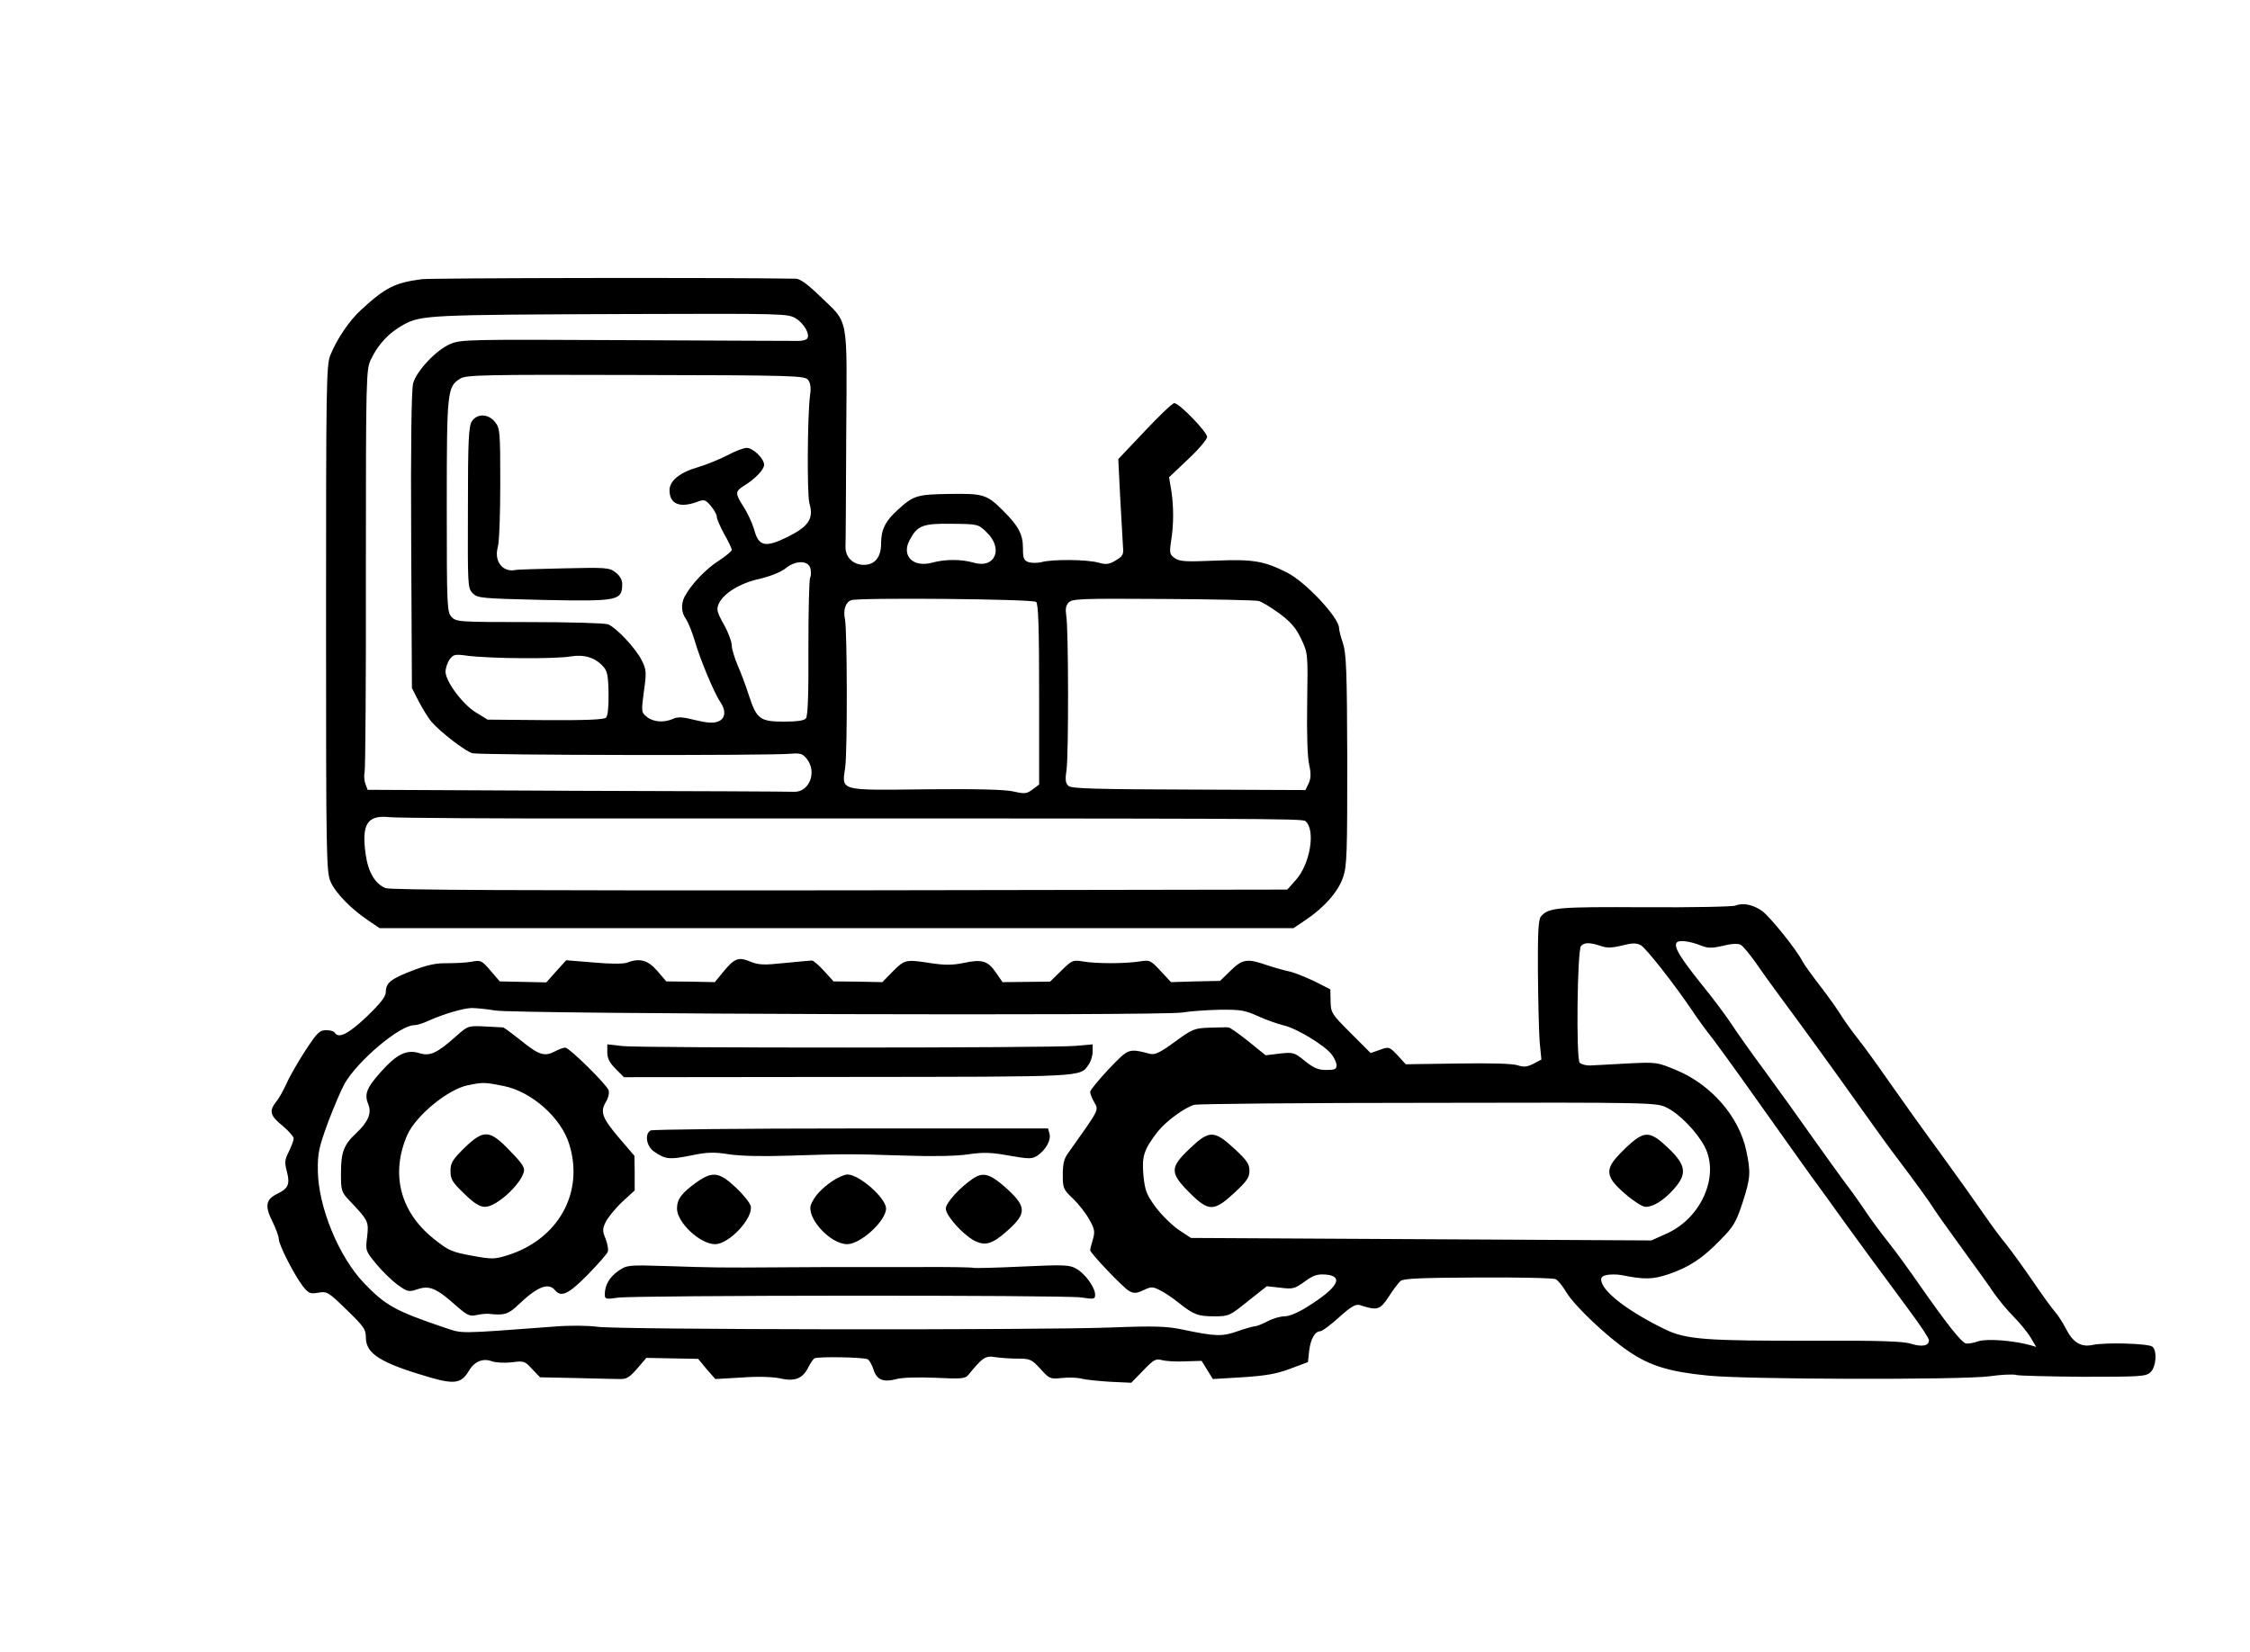 <?xml version="1.0" standalone="no"?>
<!DOCTYPE svg PUBLIC "-//W3C//DTD SVG 20010904//EN"
 "http://www.w3.org/TR/2001/REC-SVG-20010904/DTD/svg10.dtd">
<svg version="1.0" xmlns="http://www.w3.org/2000/svg"
 width="904pt" height="664pt" viewBox="0 0 904 664"
 preserveAspectRatio="xMidYMid meet">
<g transform="translate(0,664) scale(0.1,-0.1)"
fill="#000000" stroke="none">
<path d="M1695 5518 c-108 -14 -146 -33 -244 -123 -48 -44 -98 -118 -124 -183
-16 -39 -17 -127 -17 -1060 0 -964 1 -1019 19 -1057 20 -45 85 -111 152 -155
l44 -30 1836 0 1836 0 46 31 c76 50 134 116 153 173 16 45 17 99 17 472 -1
357 -4 428 -17 468 -9 26 -16 54 -16 62 0 42 -135 186 -209 223 -93 47 -137
54 -286 48 -121 -5 -145 -4 -165 10 -20 14 -22 20 -15 67 11 68 11 139 1 205
l-9 53 77 73 c42 39 76 80 76 89 0 20 -112 136 -132 136 -7 0 -61 -51 -119
-113 l-106 -112 8 -160 c5 -88 10 -175 11 -194 3 -30 -2 -37 -29 -53 -27 -16
-38 -18 -70 -9 -46 13 -186 14 -228 2 -17 -4 -40 -4 -53 0 -19 7 -22 16 -22
56 0 56 -18 89 -80 151 -65 65 -79 69 -215 67 -131 -2 -144 -6 -207 -63 -51
-46 -68 -80 -68 -137 0 -54 -25 -85 -69 -85 -43 0 -74 30 -74 71 1 19 2 224 3
456 3 487 12 439 -109 556 -44 43 -77 67 -93 67 -294 5 -1460 3 -1503 -2z
m1503 -158 c34 -21 59 -67 44 -82 -4 -4 -19 -8 -32 -8 -14 0 -324 1 -690 3
-633 3 -667 3 -710 -15 -57 -24 -136 -108 -150 -158 -7 -25 -10 -246 -8 -632
l3 -593 28 -55 c16 -30 38 -66 50 -80 37 -43 138 -120 165 -127 28 -8 1203
-10 1280 -2 37 3 47 0 63 -20 43 -53 11 -136 -52 -133 -19 1 -412 3 -873 4
l-839 4 -9 24 c-5 14 -6 35 -3 48 3 13 6 382 5 820 0 771 1 797 20 837 30 63
73 108 131 140 72 39 103 40 894 43 636 2 651 2 683 -18z m49 -247 c9 -11 12
-32 8 -58 -11 -80 -13 -400 -3 -437 18 -62 -2 -93 -88 -136 -90 -44 -116 -38
-134 30 -7 24 -25 64 -41 89 -36 56 -36 64 -1 86 46 28 82 66 82 85 0 25 -44
68 -70 68 -12 0 -47 -13 -78 -30 -31 -16 -83 -37 -116 -47 -74 -21 -116 -55
-116 -93 0 -55 40 -72 108 -48 32 12 35 11 58 -15 13 -16 24 -35 24 -44 0 -9
14 -40 30 -70 17 -29 30 -57 30 -63 0 -5 -24 -25 -53 -44 -51 -32 -111 -96
-136 -143 -16 -31 -14 -65 6 -92 9 -14 24 -52 34 -85 20 -71 79 -213 103 -247
24 -35 21 -68 -10 -79 -18 -7 -44 -5 -90 6 -51 13 -71 14 -90 5 -37 -16 -79
-13 -105 8 -22 18 -23 20 -12 102 11 76 10 88 -8 124 -23 48 -103 133 -136
146 -14 5 -156 9 -317 9 -285 0 -293 1 -312 21 -18 20 -19 42 -19 448 0 463 2
477 55 510 24 14 94 16 706 14 640 -1 679 -3 691 -20z m718 -613 c68 -66 32
-147 -54 -121 -48 14 -114 14 -165 0 -76 -21 -125 26 -92 89 31 60 53 69 171
67 105 -1 105 -1 140 -35z m-709 -144 c3 -14 3 -30 -1 -37 -4 -6 -7 -133 -7
-282 1 -181 -2 -275 -10 -284 -7 -9 -36 -13 -88 -13 -96 0 -110 10 -141 105
-12 38 -33 94 -46 123 -12 29 -23 64 -23 79 0 14 -14 52 -32 84 -28 50 -30 61
-20 83 19 42 86 83 165 100 42 10 84 27 102 41 41 34 92 34 101 1z m907 -135
c9 -7 12 -106 12 -372 l0 -362 -27 -20 c-23 -17 -31 -18 -75 -8 -32 8 -146 11
-351 9 -354 -4 -340 -8 -326 89 9 68 8 551 -1 594 -8 37 2 69 25 77 29 11 730
5 743 -7z m893 4 c12 -2 49 -25 84 -50 48 -36 67 -59 88 -103 27 -57 27 -58
24 -257 -2 -119 1 -220 8 -248 8 -37 7 -55 -2 -75 l-13 -27 -468 2 c-369 1
-471 4 -483 14 -13 10 -15 24 -9 64 9 63 8 573 -1 621 -4 25 -2 40 9 52 14 16
47 17 379 15 200 -1 373 -5 384 -8z m-2961 -230 c83 -1 172 2 198 7 55 9 99
-5 131 -41 16 -17 20 -38 21 -108 1 -51 -3 -90 -10 -97 -8 -8 -83 -11 -244
-10 l-232 2 -47 29 c-53 32 -121 124 -122 163 0 14 7 36 16 49 16 22 21 23 78
15 33 -4 129 -9 211 -9z m330 -644 c2692 0 2807 0 2820 -11 42 -35 19 -174
-40 -238 l-33 -37 -1799 -3 c-1262 -1 -1806 1 -1824 9 -42 17 -70 64 -80 137
-17 120 7 158 96 148 28 -3 415 -6 860 -5z"/>
<path d="M1896 4947 c-13 -19 -16 -78 -16 -346 -1 -316 -1 -324 19 -345 20
-20 34 -21 284 -27 301 -6 316 -3 317 63 0 17 -9 34 -26 47 -25 20 -37 21
-208 17 -100 -2 -185 -5 -191 -6 -54 -13 -91 33 -75 91 6 19 10 133 10 255 0
209 -1 223 -21 248 -27 34 -72 35 -93 3z"/>
<path d="M6974 3001 c-11 -5 -175 -8 -365 -7 -353 2 -387 -1 -418 -37 -10 -13
-13 -63 -12 -224 1 -115 4 -240 7 -280 l7 -71 -32 -17 c-26 -13 -39 -14 -64
-6 -19 7 -114 9 -240 7 l-209 -3 -33 36 c-33 35 -35 35 -71 22 l-37 -13 -80
80 c-77 77 -80 82 -81 128 l-1 48 -65 33 c-36 17 -81 35 -100 39 -19 4 -59 15
-89 25 -80 28 -99 25 -147 -22 l-42 -41 -98 -2 -99 -3 -42 45 c-40 43 -43 45
-85 38 -59 -9 -174 -9 -226 0 -42 7 -45 5 -88 -37 l-45 -44 -96 -1 -95 -1 -27
39 c-32 47 -56 54 -130 38 -44 -9 -75 -9 -129 -1 -103 16 -107 15 -154 -32
l-43 -44 -98 2 -98 1 -38 42 c-21 23 -43 42 -49 42 -5 0 -55 -5 -109 -10 -84
-9 -105 -8 -137 5 -48 20 -64 15 -108 -38 l-36 -44 -98 2 -97 1 -36 42 c-38
44 -71 53 -123 33 -13 -5 -70 -5 -133 1 l-110 9 -40 -44 -40 -45 -94 2 -93 2
-37 43 c-36 42 -39 43 -77 36 -21 -4 -66 -6 -98 -6 -44 1 -80 -7 -140 -30 -86
-33 -106 -49 -106 -87 0 -17 -23 -46 -77 -98 -74 -70 -113 -89 -128 -64 -3 6
-19 10 -35 10 -26 0 -36 -10 -83 -82 -30 -46 -64 -105 -75 -131 -12 -26 -30
-60 -42 -74 -30 -38 -25 -57 25 -97 25 -21 45 -44 45 -51 0 -8 -9 -31 -19 -52
-17 -33 -18 -44 -9 -79 14 -52 7 -70 -37 -91 -47 -23 -52 -49 -21 -111 14 -28
26 -60 26 -71 0 -23 60 -141 96 -189 24 -30 30 -33 63 -27 35 6 40 3 114 -69
68 -66 77 -78 77 -111 0 -66 60 -103 259 -161 98 -28 125 -23 155 27 22 38 57
52 93 38 15 -5 50 -7 78 -4 50 7 54 5 83 -27 l32 -33 142 -3 c79 -2 158 -4
177 -4 28 -1 40 6 71 42 l37 43 104 -2 104 -2 34 -41 35 -40 105 6 c65 5 124
3 153 -3 60 -14 92 -2 114 41 9 18 21 36 26 39 13 8 201 5 215 -4 6 -4 17 -23
23 -42 13 -41 40 -51 93 -37 20 6 89 8 155 5 105 -5 120 -4 133 12 56 69 69
78 107 71 20 -3 61 -6 91 -6 50 0 56 -3 91 -41 36 -40 40 -42 85 -37 26 3 61
2 79 -2 17 -5 69 -10 116 -13 l85 -4 48 49 c42 44 51 49 75 42 15 -4 57 -7 93
-5 l67 2 22 -36 23 -37 118 7 c92 6 136 13 192 34 l72 27 5 46 c6 47 23 78 45
78 7 0 41 25 75 56 49 44 67 54 84 49 70 -23 81 -19 115 33 18 28 39 56 48 64
12 10 83 13 312 14 163 1 303 -2 312 -7 9 -5 28 -28 42 -52 33 -55 163 -179
254 -240 83 -56 161 -80 313 -95 149 -16 1022 -18 1133 -3 49 7 98 9 109 5 12
-3 133 -6 269 -7 227 0 251 1 269 18 23 21 28 86 8 103 -16 13 -189 18 -240 7
-48 -10 -80 10 -109 68 -12 23 -31 53 -44 67 -12 14 -53 70 -90 125 -38 55
-85 120 -105 145 -21 25 -61 79 -89 120 -28 41 -105 149 -171 240 -67 91 -160
221 -208 290 -48 69 -105 148 -127 175 -22 28 -51 68 -65 90 -13 22 -51 76
-85 120 -34 44 -68 91 -75 105 -23 45 -128 175 -159 198 -36 26 -77 35 -107
23z m-137 -162 c26 -10 41 -10 86 0 34 9 60 10 71 4 9 -5 35 -37 59 -70 23
-34 70 -99 104 -145 78 -105 216 -295 335 -463 51 -72 110 -153 131 -180 71
-94 132 -178 151 -209 11 -17 61 -87 111 -156 50 -69 107 -147 125 -175 19
-27 54 -70 79 -95 25 -25 56 -63 69 -84 l23 -39 -23 7 c-70 19 -174 27 -209
16 -19 -7 -43 -11 -51 -9 -18 5 -76 78 -185 234 -42 61 -99 139 -127 174 -28
35 -67 88 -86 116 -19 29 -55 80 -80 113 -25 33 -85 117 -135 187 -49 70 -136
191 -193 269 -57 77 -120 166 -139 196 -20 30 -72 100 -117 155 -87 109 -111
149 -100 166 7 13 55 7 101 -12z m-407 0 c24 -9 45 -9 86 1 43 11 59 11 77 1
21 -12 135 -157 207 -264 19 -29 57 -81 84 -115 26 -35 84 -114 127 -175 181
-255 236 -332 269 -378 19 -26 53 -72 75 -103 59 -84 238 -327 321 -439 41
-55 74 -105 74 -113 0 -23 -28 -28 -73 -14 -31 10 -133 13 -389 12 -439 -1
-514 5 -599 46 -141 69 -240 143 -254 189 -5 18 -1 24 20 29 14 3 40 3 58 0
95 -19 126 -18 190 3 83 28 138 64 210 139 52 52 62 70 88 148 32 99 34 122
15 210 -29 137 -141 265 -280 323 -79 33 -80 33 -200 27 -67 -4 -134 -7 -149
-8 -16 0 -34 5 -40 11 -15 15 -10 450 5 469 13 15 35 15 78 1z m-4440 -260
c83 -14 2679 -22 2760 -8 30 5 98 10 150 11 84 1 102 -2 155 -26 33 -15 79
-31 103 -37 50 -11 163 -79 192 -116 11 -14 20 -34 20 -44 0 -16 -8 -19 -41
-19 -33 0 -51 8 -86 36 -42 34 -46 36 -101 30 l-57 -7 -69 56 c-38 30 -74 56
-80 56 -6 1 -40 0 -76 -1 -61 -2 -69 -5 -140 -57 -60 -44 -80 -53 -100 -48
-87 22 -84 23 -165 -61 -41 -44 -75 -85 -75 -92 0 -8 8 -27 17 -43 18 -31 21
-25 -104 -201 -18 -23 -23 -45 -23 -89 0 -54 2 -59 41 -96 22 -21 51 -58 65
-83 22 -39 24 -49 15 -81 -6 -20 -11 -39 -11 -43 0 -12 133 -151 156 -164 20
-11 30 -10 58 3 32 15 37 15 68 -1 18 -9 51 -31 73 -49 60 -48 78 -55 144 -55
58 0 62 2 135 61 l76 60 54 -6 c49 -6 57 -5 97 24 35 26 51 31 84 29 77 -6 51
-53 -73 -130 -36 -23 -72 -38 -91 -38 -17 0 -48 -9 -68 -20 -21 -11 -44 -20
-51 -20 -7 0 -38 -9 -70 -20 -62 -22 -88 -21 -222 7 -62 13 -110 15 -290 8
-294 -11 -1979 -9 -2060 3 -36 5 -111 6 -170 1 -402 -30 -368 -29 -445 -4
-195 66 -236 88 -323 179 -101 106 -183 305 -185 451 -1 71 4 93 41 195 24 63
54 133 67 156 55 94 222 234 279 234 11 0 38 8 60 19 59 26 136 49 171 50 17
0 59 -4 95 -10z m4706 -390 c51 -24 124 -100 154 -159 59 -117 -15 -285 -153
-347 l-62 -28 -925 5 -925 5 -50 33 c-27 19 -69 60 -92 91 -37 51 -43 67 -49
128 -7 76 2 104 58 176 34 42 106 95 146 107 15 4 439 8 942 8 899 2 915 1
956 -19z"/>
<path d="M1833 2476 c-78 -69 -105 -82 -149 -68 -51 15 -90 -4 -155 -77 -57
-64 -66 -89 -49 -130 14 -35 -1 -70 -50 -116 -49 -46 -60 -76 -60 -159 0 -72
1 -76 36 -113 74 -78 76 -82 69 -144 -7 -55 -6 -57 37 -109 24 -29 62 -66 85
-83 41 -29 45 -30 81 -18 47 16 76 4 153 -65 46 -40 56 -45 83 -39 17 4 40 6
51 5 60 -7 78 -2 118 37 77 73 120 90 147 58 25 -30 54 -16 132 63 41 42 78
84 80 92 3 8 -1 31 -9 52 -13 32 -13 40 2 70 10 18 39 54 66 79 l49 45 0 70
-1 69 -60 70 c-69 81 -79 106 -55 146 10 16 15 37 11 48 -7 22 -158 171 -174
171 -7 0 -26 -7 -43 -16 -41 -21 -63 -14 -137 46 -34 27 -65 50 -69 51 -4 0
-37 2 -74 4 -67 3 -68 3 -115 -39z m189 -200 c113 -22 232 -127 265 -234 61
-195 -44 -383 -249 -447 -53 -16 -62 -16 -144 -1 -80 15 -92 20 -153 69 -134
108 -172 260 -105 415 34 78 164 185 245 201 61 12 65 12 141 -3z"/>
<path d="M1865 2026 c-47 -47 -55 -59 -55 -92 0 -33 7 -45 55 -91 40 -39 62
-53 84 -53 44 0 138 84 155 138 6 18 -3 34 -55 87 -82 86 -105 87 -184 11z"/>
<path d="M2440 2410 c0 -23 9 -41 34 -66 l33 -33 899 1 c962 1 933 -1 968 50
9 12 16 36 16 52 l0 29 -68 -6 c-91 -9 -1740 -9 -1819 -1 l-63 7 0 -33z"/>
<path d="M2614 2097 c-25 -14 -17 -64 14 -85 45 -31 61 -33 146 -16 68 14 93
15 156 5 48 -7 137 -9 250 -5 217 7 233 7 455 0 112 -4 208 -2 255 5 61 9 92
8 164 -5 80 -14 92 -14 113 -1 34 23 56 62 50 87 l-6 23 -791 0 c-435 0 -798
-4 -806 -8z"/>
<path d="M2799 1889 c-60 -43 -79 -68 -79 -106 0 -56 93 -143 153 -143 57 0
155 106 143 154 -3 12 -30 46 -60 74 -66 62 -93 66 -157 21z"/>
<path d="M3345 1894 c-44 -30 -72 -60 -86 -93 -22 -53 76 -161 145 -161 54 0
157 95 156 144 -1 42 -108 136 -155 136 -12 0 -39 -12 -60 -26z"/>
<path d="M3910 1904 c-53 -35 -110 -98 -110 -121 0 -28 66 -102 113 -128 44
-23 72 -16 131 36 84 74 83 100 -10 182 -58 50 -85 57 -124 31z"/>
<path d="M2485 1533 c-36 -25 -55 -57 -55 -95 0 -19 4 -20 53 -13 71 10 1788
11 1860 1 53 -8 57 -7 57 11 0 29 -40 84 -75 104 -27 16 -48 17 -220 9 -104
-5 -192 -7 -195 -5 -4 2 -105 4 -226 3 -120 0 -244 0 -274 0 -30 0 -149 0
-265 -1 -265 -2 -278 -1 -467 5 -155 5 -159 4 -193 -19z"/>
<path d="M4779 2023 c-79 -75 -79 -96 -1 -175 78 -78 99 -78 181 -2 51 47 61
62 61 89 0 27 -10 42 -61 89 -81 75 -101 75 -180 -1z"/>
<path d="M6533 2028 c-66 -63 -78 -89 -59 -126 18 -35 113 -112 138 -112 31 0
72 26 111 69 57 63 52 98 -20 167 -75 71 -96 72 -170 2z"/>
</g>
</svg>
